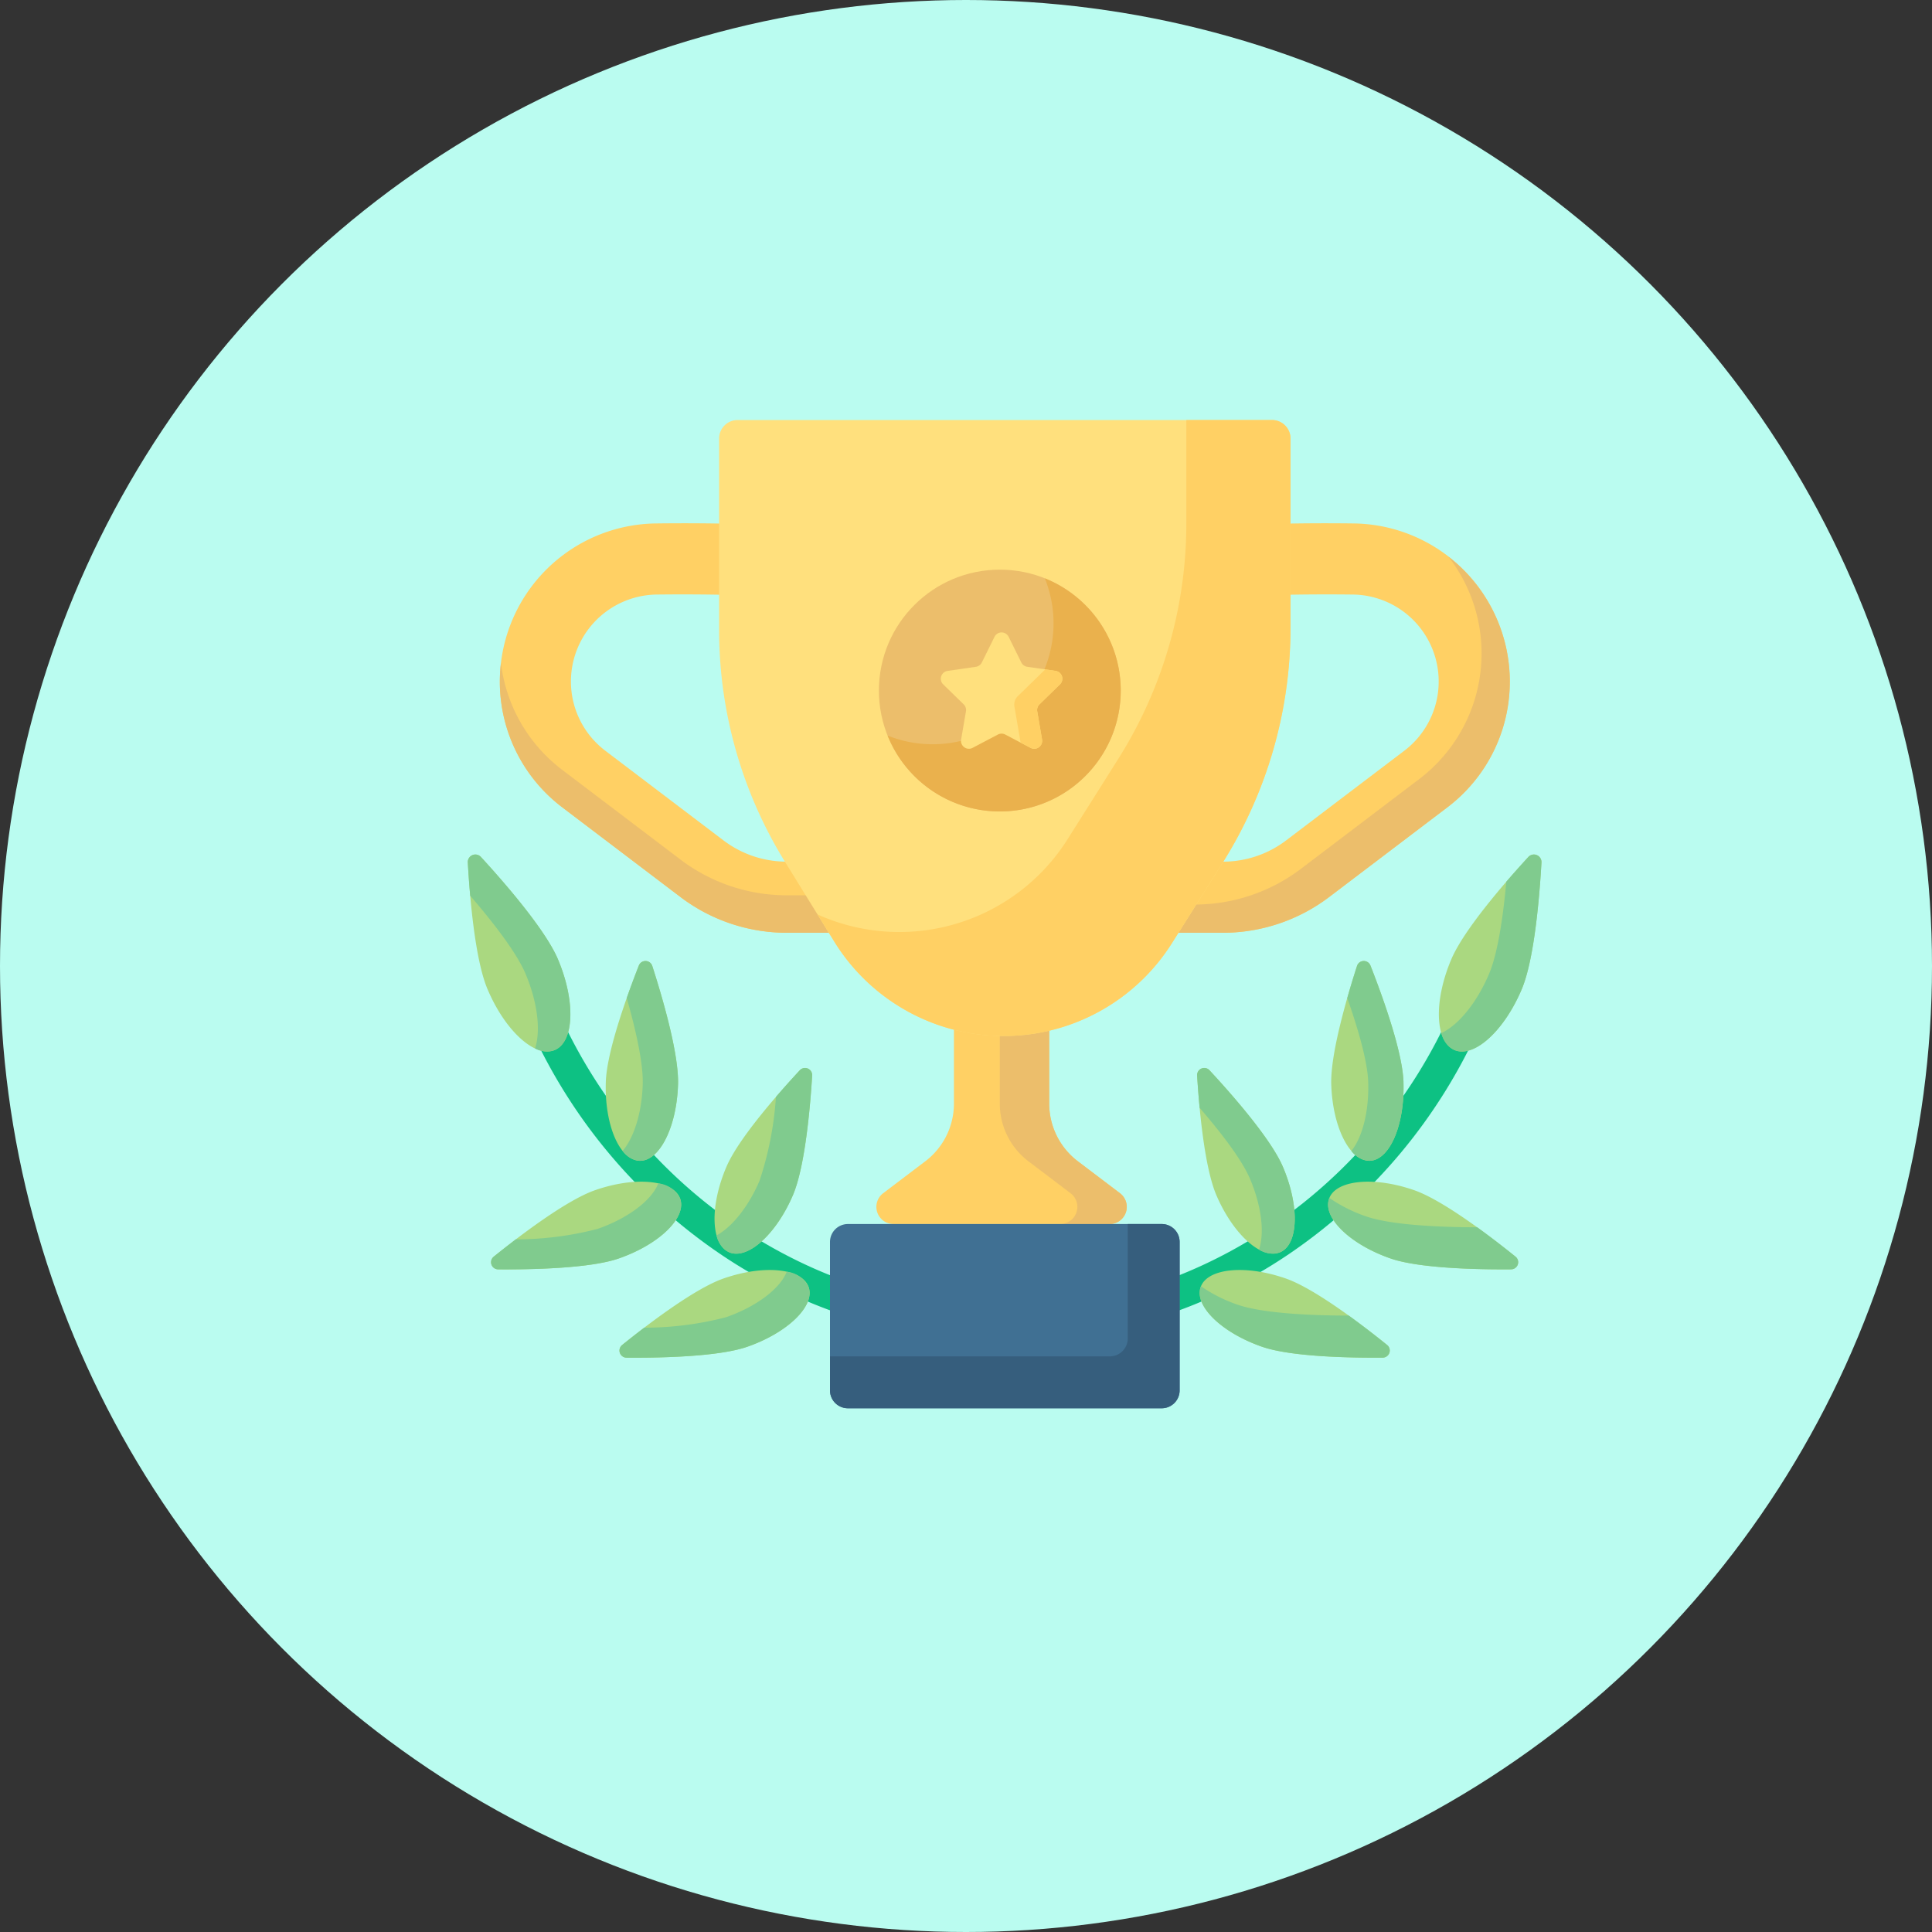 <svg xmlns="http://www.w3.org/2000/svg" width="200" height="200" viewBox="0 0 200 200">
  <rect x="0" y="0" width="200" height="200" fill="#333333" stroke="none"/>
  <g id="pass" transform="translate(-667 -368)">
    <circle id="Ellipse_51" data-name="Ellipse 51" cx="100" cy="100" r="100" transform="translate(667 368)" fill="#bafcf0"/>
    <g id="prize" transform="translate(715.428 391.112)">
      <g id="Group_484" data-name="Group 484" transform="translate(3.31 31.058)">
        <g id="Group_483" data-name="Group 483" transform="translate(0 0)">
          <path id="Path_324" data-name="Path 324" d="M54.271,112h-9.35a18.212,18.212,0,0,1-10.945-3.683l-12.244-9.29a16.364,16.364,0,0,1,9.7-29.4c6.677-.079,10.47.132,10.628.141l-.418,7.349c-.036,0-3.727-.2-10.123-.129a9,9,0,0,0-5.336,16.175l12.243,9.29a10.807,10.807,0,0,0,6.5,2.185h9.35V112Z" transform="translate(-15.251 -69.611)" fill="#ffd064"/>
        </g>
      </g>
      <g id="Group_486" data-name="Group 486" transform="translate(3.314 45.527)">
        <g id="Group_485" data-name="Group 485">
          <path id="Path_325" data-name="Path 325" d="M33.989,156.624l-12.244-9.29a16.313,16.313,0,0,1-6.362-11.07,16.3,16.3,0,0,0,6.362,14.948l12.244,9.29a18.211,18.211,0,0,0,10.945,3.683h9.35v-3.878h-9.35A18.211,18.211,0,0,1,33.989,156.624Z" transform="translate(-15.267 -136.264)" fill="#ecbe6b"/>
        </g>
      </g>
      <g id="Group_488" data-name="Group 488" transform="translate(68.849 31.058)">
        <g id="Group_487" data-name="Group 487" transform="translate(0 0)">
          <path id="Path_326" data-name="Path 326" d="M317.158,112h9.35a18.212,18.212,0,0,0,10.945-3.683l12.244-9.29a16.364,16.364,0,0,0-9.7-29.4c-6.677-.079-10.47.132-10.628.141l.418,7.349c.036,0,3.727-.2,10.123-.129a9,9,0,0,1,5.336,16.175L333,102.455a10.807,10.807,0,0,1-6.5,2.185h-9.35V112Z" transform="translate(-317.158 -69.611)" fill="#ffd064"/>
        </g>
      </g>
      <g id="Group_490" data-name="Group 490" transform="translate(68.848 34.519)">
        <g id="Group_489" data-name="Group 489">
          <path id="Path_327" data-name="Path 327" d="M355.23,93.017a16.336,16.336,0,0,0-5.405-7.462,16.333,16.333,0,0,1-3.051,23.035l-12.244,9.29a18.211,18.211,0,0,1-10.945,3.683h-6.43v2.921h9.35a18.212,18.212,0,0,0,10.945-3.683l12.244-9.29A16.309,16.309,0,0,0,355.23,93.017Z" transform="translate(-317.156 -85.555)" fill="#ecbe6b"/>
        </g>
      </g>
      <g id="Group_491" data-name="Group 491" transform="translate(42.292 76.48)">
        <path id="Path_328" data-name="Path 328" d="M220.04,302.778l-4.354-3.3a7.5,7.5,0,0,1-2.971-5.979V278.851h-9.862V293.5a7.5,7.5,0,0,1-2.971,5.979l-4.354,3.3a1.777,1.777,0,0,0,1.073,3.193h22.365A1.777,1.777,0,0,0,220.04,302.778Z" transform="translate(-194.822 -278.851)" fill="#ffd064"/>
      </g>
      <g id="Group_492" data-name="Group 492" transform="translate(55.074 76.48)">
        <path id="Path_329" data-name="Path 329" d="M266.14,302.778l-4.354-3.3a7.5,7.5,0,0,1-2.971-5.979V278.851H253.7V293.5a7.5,7.5,0,0,0,2.971,5.979l4.354,3.3a1.777,1.777,0,0,1-1.073,3.193h5.111A1.777,1.777,0,0,0,266.14,302.778Z" transform="translate(-253.704 -278.851)" fill="#ecbe6b"/>
      </g>
      <g id="Group_493" data-name="Group 493" transform="translate(26.013 20.368)">
        <path id="Path_330" data-name="Path 330" d="M177.067,20.368H121.752a1.919,1.919,0,0,0-1.919,1.919V42.094a45.667,45.667,0,0,0,6.82,24.008l5.108,8.265a20.6,20.6,0,0,0,34.941.164l5.236-8.3a45.668,45.668,0,0,0,7.047-24.372V22.287a1.919,1.919,0,0,0-1.919-1.919Z" transform="translate(-119.833 -20.368)" fill="#ffe07d"/>
      </g>
      <g id="Group_494" data-name="Group 494" transform="translate(36.197 20.368)">
        <path id="Path_331" data-name="Path 331" d="M213.8,20.368H204.93V31.077a45.669,45.669,0,0,1-7.047,24.372l-5.236,8.3a20.6,20.6,0,0,1-25.9,7.8l1.744,2.822a20.6,20.6,0,0,0,34.941.164l5.236-8.3a45.668,45.668,0,0,0,7.047-24.372V22.287a1.919,1.919,0,0,0-1.919-1.919Z" transform="translate(-166.746 -20.368)" fill="#ffd064"/>
      </g>
      <g id="Group_516" data-name="Group 516" transform="translate(0 65.345)">
        <g id="Group_495" data-name="Group 495" transform="translate(6.289 15.519)">
          <path id="Path_332" data-name="Path 332" d="M78.254,333.932a52.457,52.457,0,0,1-29.466-9.066A56.171,56.171,0,0,1,29.12,301.408a1.673,1.673,0,1,1,3.048-1.379c8.4,18.563,26.488,30.557,46.087,30.557s37.689-11.994,46.087-30.557a1.673,1.673,0,1,1,3.048,1.379,56.17,56.17,0,0,1-19.669,23.457A52.458,52.458,0,0,1,78.254,333.932Z" transform="translate(-28.971 -299.046)" fill="#0dc183"/>
        </g>
        <g id="Group_496" data-name="Group 496" transform="translate(100.524)">
          <path id="Path_333" data-name="Path 333" d="M471.647,241.514c-1.827,4.323-4.941,7.138-6.956,6.286s-2.168-5.046-.341-9.37c1.323-3.132,5.684-8.112,7.987-10.618a.782.782,0,0,1,1.357.573C473.5,231.784,472.971,238.382,471.647,241.514Z" transform="translate(-463.074 -227.557)" fill="#aad880"/>
        </g>
        <g id="Group_497" data-name="Group 497" transform="translate(100.779 0)">
          <path id="Path_334" data-name="Path 334" d="M473.256,227.813c-.639.7-1.436,1.581-2.283,2.565-.3,3.333-.842,7.306-1.782,9.531-1.287,3.046-3.213,5.34-4.943,6.134a2.582,2.582,0,0,0,1.363,1.758c2.015.851,5.13-1.963,6.956-6.286,1.323-3.132,1.854-9.73,2.046-13.128a.782.782,0,0,0-1.357-.573Z" transform="translate(-464.248 -227.558)" fill="#80cb8e"/>
        </g>
        <g id="Group_498" data-name="Group 498" transform="translate(89.379 11.025)">
          <path id="Path_335" data-name="Path 335" d="M419.214,290.889c.137,4.431-1.426,8.075-3.491,8.139s-3.851-3.476-3.988-7.907c-.1-3.21,1.68-9.2,2.667-12.263a.738.738,0,0,1,1.39-.043c1.175,2.992,3.322,8.864,3.422,12.074Z" transform="translate(-411.731 -278.346)" fill="#aad880"/>
        </g>
        <g id="Group_499" data-name="Group 499" transform="translate(75.497 22.094)">
          <path id="Path_336" data-name="Path 336" d="M356.658,339.567c1.746,4.075,1.622,8.038-.278,8.852s-4.855-1.83-6.6-5.9c-1.265-2.952-1.8-9.182-1.995-12.39a.739.739,0,0,1,1.279-.548C351.25,331.932,355.393,336.614,356.658,339.567Z" transform="translate(-347.783 -329.337)" fill="#aad880"/>
        </g>
        <g id="Group_500" data-name="Group 500" transform="translate(75.497 22.094)">
          <path id="Path_337" data-name="Path 337" d="M356.658,339.566c-1.265-2.952-5.408-7.635-7.595-9.991a.739.739,0,0,0-1.279.548c.056.917.14,2.082.261,3.345,2.042,2.366,4.323,5.265,5.2,7.323,1.223,2.854,1.527,5.652.947,7.353a2.5,2.5,0,0,0,2.183.273C358.279,347.6,358.4,343.641,356.658,339.566Z" transform="translate(-347.783 -329.337)" fill="#80cb8e"/>
        </g>
        <g id="Group_501" data-name="Group 501" transform="translate(89.059 33.87)">
          <path id="Path_338" data-name="Path 338" d="M416.7,391.527c-4.186-1.459-7.028-4.224-6.348-6.176s4.625-2.35,8.811-.89c3.033,1.057,7.991,4.866,10.493,6.884a.738.738,0,0,1-.458,1.314C425.989,392.684,419.737,392.584,416.7,391.527Z" transform="translate(-410.257 -383.581)" fill="#aad880"/>
        </g>
        <g id="Group_502" data-name="Group 502" transform="translate(75.764 43.012)">
          <path id="Path_339" data-name="Path 339" d="M355.459,433.641c-4.186-1.459-7.028-4.224-6.348-6.176s4.625-2.35,8.811-.89c3.033,1.057,7.991,4.866,10.493,6.884a.738.738,0,0,1-.458,1.314C364.743,434.8,358.492,434.7,355.459,433.641Z" transform="translate(-349.011 -425.695)" fill="#aad880"/>
        </g>
        <g id="Group_503" data-name="Group 503" transform="translate(89.058 35.559)">
          <path id="Path_340" data-name="Path 340" d="M429.66,397.437c-1.017-.82-2.439-1.936-3.973-3.043-3.379,0-8.776-.176-11.526-1.135a15.434,15.434,0,0,1-3.772-1.9c-.011.027-.023.053-.033.08-.68,1.951,2.162,4.716,6.348,6.176,3.033,1.057,9.284,1.157,12.5,1.132A.739.739,0,0,0,429.66,397.437Z" transform="translate(-410.255 -391.363)" fill="#80cb8e"/>
        </g>
        <g id="Group_504" data-name="Group 504" transform="translate(75.763 44.701)">
          <path id="Path_341" data-name="Path 341" d="M368.415,439.552c-1.017-.82-2.439-1.936-3.973-3.043-3.379,0-8.776-.176-11.526-1.135a15.431,15.431,0,0,1-3.772-1.9c-.011.027-.023.053-.033.08-.68,1.951,2.162,4.716,6.348,6.176,3.033,1.057,9.284,1.157,12.5,1.132A.739.739,0,0,0,368.415,439.552Z" transform="translate(-349.011 -433.478)" fill="#80cb8e"/>
        </g>
        <g id="Group_505" data-name="Group 505" transform="translate(0)">
          <path id="Path_342" data-name="Path 342" d="M2.048,241.514C3.875,245.837,6.989,248.652,9,247.8s2.168-5.046.341-9.37c-1.323-3.132-5.684-8.112-7.987-10.618A.782.782,0,0,0,0,228.386c.192,3.4.722,10,2.046,13.128Z" transform="translate(-0.001 -227.557)" fill="#aad880"/>
        </g>
        <g id="Group_506" data-name="Group 506">
          <path id="Path_343" data-name="Path 343" d="M9.345,238.43c-1.323-3.132-5.684-8.112-7.987-10.618A.782.782,0,0,0,0,228.386c.053.947.133,2.142.249,3.441,2.211,2.567,4.768,5.809,5.727,8.08,1.265,2.994,1.58,5.925.985,7.729A2.484,2.484,0,0,0,9,247.8c2.015-.851,2.168-5.046.341-9.37Z" transform="translate(0 -227.557)" fill="#80cb8e"/>
        </g>
        <g id="Group_507" data-name="Group 507" transform="translate(14.275 11.025)">
          <path id="Path_344" data-name="Path 344" d="M65.766,290.889c-.137,4.431,1.426,8.075,3.491,8.139s3.851-3.476,3.988-7.907c.1-3.21-1.68-9.2-2.667-12.263a.738.738,0,0,0-1.39-.043c-1.175,2.992-3.322,8.864-3.422,12.074Z" transform="translate(-65.757 -278.346)" fill="#aad880"/>
        </g>
        <g id="Group_508" data-name="Group 508" transform="translate(91.04 11.025)">
          <path id="Path_345" data-name="Path 345" d="M425.206,290.89c-.1-3.21-2.246-9.082-3.421-12.074a.739.739,0,0,0-1.391.043c-.291.9-.65,2.056-1.01,3.32,1.036,2.947,2.1,6.475,2.168,8.712.094,3.049-.616,5.726-1.742,7.119a2.472,2.472,0,0,0,1.9,1.02c2.066-.064,3.629-3.708,3.491-8.139Z" transform="translate(-419.384 -278.347)" fill="#80cb8e"/>
        </g>
        <g id="Group_509" data-name="Group 509" transform="translate(16.025 11.025)">
          <path id="Path_346" data-name="Path 346" d="M76.89,278.858a.739.739,0,0,0-1.391-.043c-.356.907-.8,2.08-1.253,3.363.862,3.028,1.728,6.678,1.657,8.943-.092,2.968-.924,5.534-2.084,6.888a2.4,2.4,0,0,0,1.749,1.02c2.065.064,3.851-3.476,3.988-7.907C79.657,287.911,77.878,281.918,76.89,278.858Z" transform="translate(-73.82 -278.346)" fill="#80cb8e"/>
        </g>
        <g id="Group_510" data-name="Group 510" transform="translate(25.541 22.094)">
          <path id="Path_347" data-name="Path 347" d="M118.89,339.567c-1.746,4.075-1.622,8.038.278,8.852s4.855-1.83,6.6-5.9c1.265-2.952,1.8-9.182,1.995-12.39a.739.739,0,0,0-1.279-.548C124.3,331.932,120.155,336.614,118.89,339.567Z" transform="translate(-117.657 -329.337)" fill="#aad880"/>
        </g>
        <g id="Group_511" data-name="Group 511" transform="translate(25.75 22.094)">
          <path id="Path_348" data-name="Path 348" d="M127.236,329.575c-.682.735-1.555,1.7-2.471,2.762a34.557,34.557,0,0,1-1.7,8.687c-1.168,2.725-2.876,4.808-4.448,5.647a2.482,2.482,0,0,0,1.3,1.747c1.9.814,4.855-1.83,6.6-5.9,1.265-2.952,1.8-9.182,1.995-12.39A.738.738,0,0,0,127.236,329.575Z" transform="translate(-118.618 -329.337)" fill="#80cb8e"/>
        </g>
        <g id="Group_512" data-name="Group 512" transform="translate(2.405 33.87)">
          <path id="Path_349" data-name="Path 349" d="M24.312,391.527c4.186-1.459,7.028-4.224,6.348-6.176s-4.625-2.35-8.811-.89c-3.033,1.057-7.991,4.866-10.493,6.884a.739.739,0,0,0,.458,1.314c3.215.025,9.466-.074,12.5-1.132Z" transform="translate(-11.079 -383.581)" fill="#aad880"/>
        </g>
        <g id="Group_513" data-name="Group 513" transform="translate(15.7 43.012)">
          <path id="Path_350" data-name="Path 350" d="M85.558,433.641c4.186-1.459,7.028-4.224,6.348-6.176s-4.625-2.35-8.811-.89c-3.033,1.057-7.991,4.866-10.493,6.884a.738.738,0,0,0,.458,1.314C76.274,434.8,82.525,434.7,85.558,433.641Z" transform="translate(-72.325 -425.695)" fill="#aad880"/>
        </g>
        <g id="Group_514" data-name="Group 514" transform="translate(2.405 34.045)">
          <path id="Path_351" data-name="Path 351" d="M30.661,385.983a2.841,2.841,0,0,0-2.27-1.594c-.643,1.7-3.063,3.592-6.278,4.712a33.488,33.488,0,0,1-8.47,1.083c-.871.663-1.657,1.284-2.287,1.792a.738.738,0,0,0,.458,1.314c3.215.025,9.466-.075,12.5-1.132C28.5,390.7,31.341,387.935,30.661,385.983Z" transform="translate(-11.08 -384.389)" fill="#80cb8e"/>
        </g>
        <g id="Group_515" data-name="Group 515" transform="translate(15.7 43.187)">
          <path id="Path_352" data-name="Path 352" d="M91.906,428.1a2.841,2.841,0,0,0-2.27-1.594c-.643,1.7-3.063,3.592-6.278,4.712a33.489,33.489,0,0,1-8.47,1.083c-.871.662-1.657,1.284-2.287,1.792a.738.738,0,0,0,.458,1.314c3.215.025,9.466-.075,12.5-1.132C89.744,432.814,92.586,430.049,91.906,428.1Z" transform="translate(-72.325 -426.504)" fill="#80cb8e"/>
        </g>
      </g>
      <g id="Group_517" data-name="Group 517" transform="translate(42.557 35.858)">
        <circle id="Ellipse_53" data-name="Ellipse 53" cx="12.516" cy="12.516" r="12.516" transform="translate(0 0)" fill="#ecbe6b"/>
      </g>
      <g id="Group_518" data-name="Group 518" transform="translate(43.458 36.758)">
        <path id="Path_353" data-name="Path 353" d="M216.468,95.87a12.516,12.516,0,0,1-16.276,16.276A12.516,12.516,0,1,0,216.468,95.87Z" transform="translate(-200.192 -95.87)" fill="#eab14d"/>
      </g>
      <g id="Group_519" data-name="Group 519" transform="translate(48.965 42.352)">
        <path id="Path_354" data-name="Path 354" d="M232.585,122.1l1.311,2.655a.818.818,0,0,0,.616.447l2.93.426a.818.818,0,0,1,.453,1.395l-2.12,2.067a.817.817,0,0,0-.235.724l.5,2.918a.818.818,0,0,1-1.186.862l-2.621-1.378a.817.817,0,0,0-.761,0l-2.621,1.378a.817.817,0,0,1-1.186-.862l.5-2.918a.817.817,0,0,0-.235-.724l-2.12-2.067a.818.818,0,0,1,.453-1.395l2.93-.426a.818.818,0,0,0,.616-.447l1.311-2.655A.817.817,0,0,1,232.585,122.1Z" transform="translate(-225.563 -121.64)" fill="#ffe07d"/>
      </g>
      <g id="Group_521" data-name="Group 521" transform="translate(56.562 46.181)">
        <g id="Group_520" data-name="Group 520">
          <path id="Path_355" data-name="Path 355" d="M265.3,140.827a.818.818,0,0,0-.453-1.395l-1.068-.155-2.847,2.776a1.21,1.21,0,0,0-.348,1.072l.64,3.728,1.037.545a.818.818,0,0,0,1.186-.862l-.5-2.918a.817.817,0,0,1,.235-.724Z" transform="translate(-260.561 -139.277)" fill="#ffd064"/>
        </g>
      </g>
      <g id="Group_522" data-name="Group 522" transform="translate(37.492 103.599)">
        <path id="Path_356" data-name="Path 356" d="M207.049,422.851H174.57a1.858,1.858,0,0,1-1.858-1.858V405.638a1.858,1.858,0,0,1,1.858-1.858h32.479a1.858,1.858,0,0,1,1.858,1.858v15.355A1.858,1.858,0,0,1,207.049,422.851Z" transform="translate(-172.712 -403.78)" fill="#407093"/>
      </g>
      <g id="Group_523" data-name="Group 523" transform="translate(37.492 103.599)">
        <path id="Path_357" data-name="Path 357" d="M207.054,403.779h-3.519v11.847a1.853,1.853,0,0,1-1.853,1.853h-28.97V421a1.853,1.853,0,0,0,1.853,1.853h32.489A1.853,1.853,0,0,0,208.906,421V405.632A1.853,1.853,0,0,0,207.054,403.779Z" transform="translate(-172.712 -403.779)" fill="#365e7d"/>
      </g>
    </g>
  </g>
</svg>
